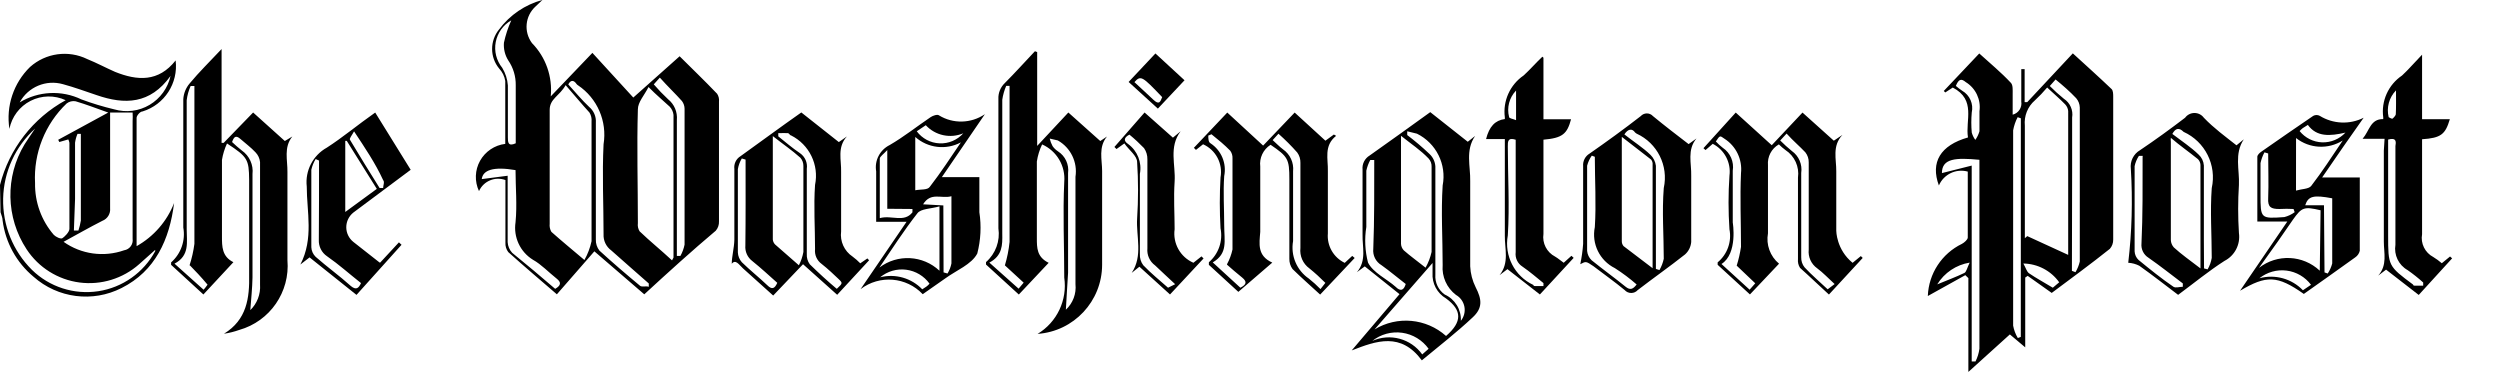 <svg height="7" viewBox="0 0 47 7" width="47" xmlns="http://www.w3.org/2000/svg"><path d="m0 3.478c.172-.68.62-1.257 1.235-1.594-.21-.098-.454-.093-.66.012-.207.105-.353.3-.398.527-.067-.428.078-.862.388-1.164.295-.263.72-.322 1.076-.148.176.071.353.166.522.24.42.169.818.194 1.139-.215.052.428-.209.831-.621.959-.049 0-.113.081-.113.12v2.413c.322-.181.571-.467.705-.811-.085.684-.353 1.28-.988 1.598-.543.276-1.199.192-1.654-.212-.321-.267-.529-.645-.582-1.058 0-.053-.025-.102-.039-.155zm2.035-1.362c-.229-.081-.42-.155-.614-.212-.06-.011-.122.005-.169.042-.406.388-.623.934-.593 1.496-.006.357.119.704.353.974.039.039.127.081.159.063.032-.018.134-.113.134-.176 0-.54 0-1.079 0-1.619-.004-.022-.011-.043-.021-.063l-.169.049-.021-.042zm.035 0v.198 1.601c.01.102-.049.199-.145.236-.243.123-.483.261-.73.395.331.235.756.294 1.139.159.103-.016.174-.112.159-.215 0-.737 0-1.474 0-2.212.003-.054.003-.108 0-.162zm.847 2.582-.3.268c-.306.272-.716.398-1.122.345s-.769-.281-.994-.623c-.393-.596-.408-1.365-.039-1.975.063-.099.131-.198.198-.296-.372.337-.59.813-.601 1.315s.184.987.541 1.341c.329.322.791.471 1.247.402s.852-.349 1.071-.754zm-2.547-2.773c.352-.214.789-.235 1.161-.056.202.075.408.137.617.187.224.065.465.034.665-.085s.343-.316.393-.543c-.384.533-.861.543-1.39.36-.212-.071-.42-.148-.631-.205-.318-.091-.657.051-.815.342zm1.019 2.409h.085c.02-.061.036-.124.046-.187 0-.427 0-.854 0-1.277v-.353h-.063c-.023.053-.038.109-.046.166v1.058zm10.723 1.199-.938-.808-.705.808c-.31-.268-.617-.526-.914-.794-.038-.051-.057-.113-.053-.176 0-.392 0-.78 0-1.178-.195-.072-.412.019-.497.208-.085-.182-.078-.395.02-.57s.274-.294.474-.318c0-.392 0-.787 0-1.182-.014-.089-.055-.171-.116-.236-.175-.213-.175-.52 0-.734.202-.271.489-.466.815-.554l-.063.06-.067.063c-.196.178-.225.475-.067.688.26.265.389.632.353 1.002l.783-.818.769.84.871-.776c.215.215.459.448.705.705.029.044.041.096.035.148v2.25c.003.064-.018.127-.06.176-.448.377-.892.78-1.344 1.196zm-1.478-3.933c-.113.205-.3.254-.3.466v2.141c-.006.053.005.106.032.152.19.169.388.332.621.529.062-.11.107-.229.134-.353 0-.751 0-1.499 0-2.25.006-.059-.008-.119-.039-.169-.148-.162-.279-.321-.448-.515zm1.559.035c-.081.159-.201.286-.201.42-.021.705 0 1.411 0 2.141-.007.053.004.106.032.152.194.187.402.353.61.547.011-.017.02-.035.028-.053 0-.896 0-1.788 0-2.681-.006-.058-.031-.112-.071-.155-.12-.113-.247-.215-.399-.37zm-1.51-.049c.138.152.257.296.392.423.088.073.135.183.127.296v2.198c-.003.075.021.149.067.208.247.226.501.444.762.66.035.032.109 0 .166.021v-.063c-.24-.208-.476-.42-.705-.621-.096-.07-.151-.184-.145-.303 0-.564-.028-1.132 0-1.693.07-.431-.117-.864-.48-1.108-.011-.006-.021-.015-.028-.025-.06-.088-.116-.067-.155.007zm1.608 0c.084.098.174.191.268.279.118.094.18.241.166.392v2.374.18h.067c.037-.066.063-.138.078-.212 0-.849 0-1.7 0-2.554-0-.052-.018-.103-.049-.145-.123-.138-.268-.275-.416-.441zm-1.855 3.845c.109-.063.123-.12.028-.194-.152-.12-.286-.265-.444-.353-.241-.148-.37-.426-.328-.705.032-.325 0-.656 0-.981-.42-.071-.614 0-.635.169l.487-.063v.222 1.026c.004.075.034.146.085.201.268.219.536.441.808.677zm-.825-5.048c-.152.086-.258.235-.291.407s.012.349.122.485c.061.1.098.214.106.332v.974c0 .088 0 .18.148.113 0-.353 0-.705 0-1.09.003-.167-.046-.331-.141-.469-.062-.099-.09-.215-.081-.332.031-.144.077-.285.138-.42zm27.337 4.79-.705.392c.016-.421.263-.798.642-.981.046-.025.106-.078.109-.116 0-.413 0-.825 0-1.242-.221-.061-.453.051-.543.261-.162-.437.028-.755.547-.903-.053-.321.159-.705-.286-.938l-.141.092-.028-.028.667-.705c.205.187.409.353.596.554.039.042.032.134.032.205v.392c.11-.028.18-.135.162-.247 0-.102 0-.205 0-.307v-.303h.063v.621h.049l.857-.917c.247.226.49.444.727.67.032.028.032.099.032.148v2.684c.001.064-.021.125-.063.173-.353.282-.734.561-1.093.829l-.452-.321-.046.032v1.312l-.289-.243-.78.705v-1.764zm1.538-3.527c-.071.085-.148.165-.229.24-.137.118-.208.296-.19.476v1.908.208l.046-.039.769.353v-2.706c-.005-.046-.025-.09-.056-.123-.102-.106-.215-.201-.339-.317zm-.494.578-.06-.021c-.041.077-.069.161-.085.247v3.672c.015.082.045.161.088.233l.056-.021zm-.924.889v3.683h.071c.038-.075.063-.156.074-.24 0-1.136 0-2.269 0-3.4 0-.053 0-.106 0-.152-.444-.042-.705-.028-.705.25zm1.884 1.979.067.025c.037-.062.065-.13.081-.201 0-.967 0-1.929 0-2.896-.002-.064-.026-.125-.067-.173-.12-.127-.25-.24-.388-.353l-.109.123c.084.085.172.165.265.24.117.076.178.215.155.353v1.023zm-2.183-3.478c.038.033.078.064.12.092.143.082.216.248.18.409-.011.126-.011.252 0 .377.014.05.036.096.067.138.035-.049.061-.104.078-.162 0-.123 0-.254 0-.377.031-.217-.07-.432-.257-.547-.088-.074-.134-.056-.187.071zm1.824 3.795.12-.102c-.155-.218-.406-.349-.674-.353.046.081.063.152.106.183.134.092.279.169.448.272zm-2.173-.063c.187-.078.353-.138.511-.215.039-.021.053-.102.099-.194-.253.041-.476.191-.61.409zm-16.921-4.367v1.764l.586-.628.6.536.127-.085c-.166.201-.092.434-.092.649v1.764c-.002.684-.531 1.25-1.213 1.298.365-.22.562-.637.501-1.058 0-.6-.028-1.203 0-1.799.026-.3-.141-.583-.416-.705-.049.101-.082.21-.099.321v1.443c0 .183 0 .353.222.462l-.561.596-.617-.564c0-.025 0-.039 0-.046.181-.158.268-.397.233-.635 0-.811 0-1.623 0-2.43-.006-.114.04-.225.123-.303.194-.194.377-.399.564-.596zm-.899 3.958.55.49.095-.113-.353-.325c.043-.144.073-.291.088-.441 0-.917 0-1.834 0-2.751 0-.06 0-.123 0-.183h-.063c-.036.083-.061.171-.074.261v2.519c.004.212.004.413-.243.543zm1.439.885c.132-.123.199-.3.18-.48 0-.67 0-1.344 0-2.018.042-.275-.09-.547-.332-.684l-.152-.035c.011.049.029.097.053.141.027.04.062.073.102.099.137.088.211.247.19.409v1.873c-.011.233-.032.469-.042.702zm-15.771-3.125c-.046.099-.078.203-.095.31v1.439c0 .19 0 .377.215.483l-.564.607-.607-.557c0-.025 0-.042 0-.046.186-.163.273-.412.229-.656 0-.804 0-1.608 0-2.413.007-.109.049-.213.12-.296.176-.212.374-.406.6-.646v1.764h.039l.554-.571.596.536.141-.085c-.166.205-.088.444-.092.667v1.658c.051.598-.329 1.149-.907 1.312-.093.033-.188.057-.286.071.427-.261.483-.667.473-1.115 0-.593 0-1.185 0-1.781-.004-.381-.028-.427-.416-.681zm-.705 2.293c.043-.132.074-.268.092-.406 0-.924 0-1.848 0-2.773v-.194h-.071c-.038.085-.063.175-.074.268v2.43c0 .236.06.49-.229.642l.547.49c.026-.03.051-.062.074-.095-.12-.145-.243-.272-.332-.363zm1.136.847c.133-.125.203-.304.19-.487 0-.769 0-1.537 0-2.303-.007-.069-.037-.134-.085-.183-.085-.092-.187-.166-.282-.25-.095-.085-.127-.032-.159.056.058.056.12.109.183.159.144.1.221.271.201.444v1.944c-.004.201-.025.402-.042.621zm22.032.938c-.395-.533-.85-.37-1.319-.187l.899-1.058-.653-.522-.148.109c.187-.219.099-.48.106-.705 0-.406 0-.815 0-1.224-.011-.107.042-.21.134-.265.377-.265.751-.536 1.139-.815l.705.557.138-.109c-.187.272-.085.568-.092.85v1.601c.006.136.041.27.102.392.12.233.134.392-.056.568-.3.282-.624.533-.956.808zm-.392-4.233v2.042c.002.046.021.09.053.123.12.106.25.198.409.325.052-.093.09-.192.113-.296 0-.533 0-1.058 0-1.601.003-.057-.018-.113-.056-.155-.152-.159-.321-.268-.519-.427zm-.497 3.651c.426-.259.972-.209 1.344.123.307-.265.303-.483 0-.705-.169-.099-.267-.285-.254-.48 0-.049 0-.099 0-.187zm.614-3.725v.071c.145.11.284.227.416.353.067.061.107.146.113.236v2.035c-.011.147.056.289.176.374.193.087.313.283.303.494.06-.074.085-.171.067-.265s-.076-.175-.159-.222c-.173-.132-.268-.344-.25-.561 0-.501-.032-1.002 0-1.496.077-.396-.121-.795-.483-.974zm-.621.54h-.074c-.034.063-.059.131-.074.201v1.058c-.036.223-.025.451.032.67.095.19.353.307.519.455.088.088.152.074.19-.053-.152-.116-.296-.24-.455-.353-.108-.064-.169-.185-.155-.31.021-.543.018-1.104.018-1.668zm1.023 3.549c-.118-.164-.297-.273-.497-.301-.2-.028-.403.027-.561.153.333-.149.725-.043.938.254zm5.34-3.852-.134.116-.039-.035.607-.67.677.614.578-.614.589.529.162-.109c-.198.208-.113.459-.116.684v1.118s0 .353.307.603l.155-.127.035.035-.635.688c-.187-.169-.353-.332-.543-.501-.032-.049-.045-.108-.039-.166 0-.511 0-1.023 0-1.531.029-.204-.063-.406-.236-.519-.044-.032-.085-.068-.123-.106-.139.079-.219.232-.205.392v1.28c-.039.214.041.432.208.571l-.547.578-.607-.557c0-.021 0-.039 0-.046.182-.151.267-.389.222-.621-.023-.336-.023-.673 0-1.009.033-.247-.095-.488-.317-.6zm.452 2.289c.036-.115.063-.233.081-.353 0-.462-.021-.928 0-1.386.028-.259-.094-.51-.314-.649-.085-.06-.081-.063-.159.053.04.044.084.084.131.12.141.094.214.263.187.43v.974s.099.582-.212.78l.529.483.106-.12zm.818-2.353c.069.07.142.135.219.198.132.093.2.253.176.413v1.584c-.002.069.02.137.063.19.134.145.286.272.434.413l.131-.099c-.123-.113-.219-.215-.328-.296-.113-.08-.174-.215-.159-.353 0-.547 0-1.09 0-1.637.002-.069-.021-.136-.063-.19-.106-.113-.226-.212-.353-.353zm-9.549 2.296-.638.55-.554-.508c0-.025 0-.042 0-.049.183-.157.267-.402.219-.638-.018-.318-.018-.638 0-.956.047-.259-.088-.517-.328-.624l-.134.106-.039-.039.628-.663.674.621.593-.621.578.529.159-.116.042.025c-.236.187-.148.437-.155.663v1.171c-.02.233.107.453.317.554l.141-.131.046.039-.649.688c-.18-.166-.353-.317-.519-.48-.041-.056-.062-.124-.06-.194 0-.501 0-.998 0-1.496 0-.377-.025-.423-.353-.646-.138.087-.214.247-.194.409v1.228c-.018.226-.06.448.226.578zm.998.381c-.095-.096-.195-.187-.3-.272-.122-.088-.186-.235-.169-.384 0-.536 0-1.058 0-1.601.002-.069-.019-.138-.06-.194-.11-.125-.228-.242-.353-.353l-.109.12c.071.063.127.123.194.173.134.093.207.251.19.413v1.312c-.048.273.068.549.296.705.077.061.15.127.219.198zm-1.848-.353c.047-.086.081-.179.102-.275 0-.571 0-1.139 0-1.711.003-.052-.012-.103-.042-.145-.106-.109-.226-.208-.353-.31l-.06.025c0 .049 0 .123.042.145.204.134.306.378.257.617-.021.303 0 .61 0 .917s.074.533-.215.705l.519.476c.109-.056.134-.109.035-.19-.099-.081-.201-.166-.286-.243zm-9.312-.004c0-.141.046-.296.049-.455 0-.444 0-.889 0-1.33-.012-.096.033-.19.116-.24.374-.268.751-.547 1.143-.822l.705.557.152-.106c-.187.205-.102.444-.109.667v1.118c-.024.186.059.369.215.473.052.038.1.081.145.127l.134-.092.032.035-.6.649-.642-.575-.561.589-.568-.511c-.074-.067-.138-.18-.212-.085zm.772-2.409v1.951c.003.035.018.067.042.092l.448.392c.041-.079.069-.163.085-.25 0-.54 0-1.058 0-1.616.001-.057-.019-.112-.056-.155-.162-.145-.325-.254-.526-.413zm1.206 2.875c.109-.102.109-.106.032-.18s-.208-.198-.321-.286c-.088-.064-.135-.17-.123-.279 0-.402-.028-.808 0-1.206.078-.377-.108-.759-.452-.931-.021 0-.035-.039-.056-.042-.021-.004-.123 0-.183 0v.06c.134.106.265.222.409.317.094.066.144.179.127.293v1.601c-.004.069.015.138.056.194.162.159.339.321.504.459zm-1.718-2.427-.071-.021c-.037.062-.062.13-.074.201v1.566c.003.068.029.132.074.183.155.152.325.286.48.434.085.085.138.067.187-.046-.155-.138-.307-.279-.469-.409-.091-.068-.141-.179-.131-.293.007-.536.004-1.09.004-1.616zm15.693 1.965c.026-.126.044-.253.053-.381 0-.487 0-.974 0-1.46-.008-.095.038-.187.12-.236.325-.226.646-.459.963-.705.029-.032.071-.051.115-.051s.085.018.115.051c.219.18.444.353.67.526l.148-.106c-.18.215-.092.462-.099.705v1.242c-.008.09-.049.173-.116.233-.289.229-.596.444-.889.67-.031.035-.076.055-.123.055s-.092-.02-.123-.055c-.187-.155-.388-.296-.586-.448-.141-.095-.141-.095-.247-.039zm.78-2.392v1.954c-.002.036.009.071.032.099l.547.416v-1.947c.004-.034-.007-.068-.028-.095zm.049-.046c.169.134.353.25.49.384.056.055.092.127.102.205v.991.949l.067.021c.038-.066.065-.137.081-.212 0-.444-.035-.892 0-1.33.092-.419-.121-.845-.511-1.023l-.028-.021c-.053-.078-.131-.074-.201.035zm-.557.42-.056-.021c-.041.058-.071.122-.088.19v1.601c.006.067.036.13.085.176.208.169.43.328.638.497.088.071.141.046.208-.042-.128-.113-.265-.215-.409-.307-.286-.142-.441-.459-.377-.772.028-.437 0-.882 0-1.323zm12.064-.215.138-.113c-.183.272-.078.575-.092.857-.019.301-.019.602 0 .903.031.215-.078.427-.272.526-.296.19-.571.416-.871.638-.243-.183-.48-.37-.73-.547-.065-.033-.136-.052-.208-.056.069-.585.085-1.175.049-1.764-.019-.142.049-.281.173-.353.289-.194.571-.399.847-.61.041-.056.107-.089.176-.089s.135.033.176.089c.19.198.399.349.614.519zm-.677 2.314c0-.681 0-1.312 0-1.947-.002-.04-.019-.077-.046-.106-.166-.134-.353-.265-.511-.402-.003.025-.003.049 0 .074v1.848c.002.051.022.1.056.138.138.127.303.243.501.395zm.067 0 .067.018c.039-.066.065-.139.078-.215 0-.437-.032-.878 0-1.312.096-.434-.125-.875-.529-1.058-.085-.085-.152-.071-.212.039.166.127.353.25.494.388.058.053.093.126.099.205v1.411zm-1.153-2.116h-.071c-.039.059-.067.125-.081.194v1.601c.003.062.029.12.074.162.215.176.434.353.656.504.042.028.116 0 .176 0v-.063c-.215-.162-.423-.328-.646-.483-.091-.057-.142-.161-.131-.268.025-.529.021-1.076.021-1.619zm3.376.406h.705v1.379c-.012.05-.042.094-.085.123-.321.233-.646.459-.967.688-.501-.353-.705-.353-1.199-.06l.889-1.302h-.564c0-.42 0-.818 0-1.217 0-.032.042-.074.074-.095.325-.226.649-.452.977-.674.039-.021.085-.021.123 0 .25.154.563.168.825.035-.254.356-.504.72-.78 1.122zm-.032.617c-.314-.074-.353-.056-.519.176l-.286.413-.353.494c.342-.267.827-.244 1.143.053zm-.462-.37c.109-.032.24-.028.286-.088.205-.265.388-.55.593-.854-.273.172-.625.154-.878-.046zm.536 1.538.06.021c.039-.058.068-.123.085-.19 0-.19 0-.381 0-.575v-.649c-.353-.067-.452-.042-.508.131h.353zm-1.058-2.236-.071-.021c-.034.063-.059.131-.074.201v.593c0 .452 0 .455.448.423.07-.018.136-.049.194-.092l-.021-.06c-.088-.005-.176-.005-.265 0-.159 0-.222-.032-.212-.205.011-.279 0-.55 0-.84zm.804 2.469c-.11-.147-.276-.244-.459-.267-.183-.023-.367.029-.511.144.294-.08.607.007.818.226zm.646-2.861c-.289.067-.54.085-.705-.145l-.095.06c-.022.017-.042.036-.06.056.104.129.258.206.424.212.165.005.325-.062.437-.183z"/><path d="m18.515 2.148-.808 1.182h.705v.66c.04.259.026.523-.039.776-.106.205-.395.317-.603.469l-.423.296c-.307-.326-.811-.367-1.168-.095l.864-1.266h-.571c0-.332 0-.642 0-.949-.034-.203.07-.403.254-.494.268-.155.515-.353.772-.526.042-.028.127-.056.155-.032.266.163.603.154.861-.021zm-1.982 2.882c.34-.258.818-.233 1.129.06v-1.21c-.159.046-.353.042-.416.131-.257.328-.48.677-.713 1.019zm1.531-2.353c-.279.149-.621.108-.857-.102v1.002c.106-.021.233 0 .275-.067.208-.268.392-.554.582-.832zm-.325 2.444.074.021c.036-.059.061-.123.074-.19 0-.201 0-.406 0-.61v-.653c-.187.053-.388-.085-.533.152l.381.021zm-1.058-1.196v-1.104c-.074.081-.141.123-.141.162v1.118c.222-.063.455.092.614-.109v-.063zm.653 1.517.081-.053c.022-.016.043-.035.06-.056-.103-.144-.262-.239-.438-.262-.176-.023-.354.029-.49.142.287-.073.59.015.794.229zm-.099-2.974c.101.136.258.22.428.227.17.008.334-.062.447-.189-.244.103-.526.042-.705-.152zm27.595.141h-.413c.131-.152.145-.374.388-.37 0 0 0-.021 0-.032-.042-.308.095-.613.353-.787.123-.113.229-.24.377-.392v1.213h.522c-.085.286-.166.353-.522.377v.201 1.584c-.031.174.055.348.212.43.056.034.109.073.159.116l.155-.127.039.035-.628.688-.614-.476-.148.113c.176-.198.106-.427.106-.638 0-.571 0-1.139 0-1.711zm.067 0v1.81c0 .582 0 .582.469.931 0 0 0 .021.028.021h.162v-.06c-.093-.084-.19-.161-.293-.233-.169-.095-.26-.285-.229-.476 0-.617 0-1.238 0-1.855.011-.071.028-.169-.138-.123zm.148-.91c-.13.133-.182.324-.138.504 0 0 .06.035.071.028.011-.007.063-.056.063-.085.007-.127.004-.272.004-.434zm-16.028-.614v1.157h.519c-.074.275-.159.353-.519.384v.222 1.549c-.026.174.062.346.219.427.056.032.106.078.162.116l.145-.131.042.039-.635.688-.61-.476-.148.113c.187-.233.095-.497.099-.741 0-.6 0-1.199 0-1.817h-.353c.06-.236.169-.353.353-.377 0 0 0-.021 0-.032-.04-.308.097-.612.353-.787.12-.109.226-.233.353-.353zm0 4.293v-.056c-.131-.106-.257-.215-.395-.31-.092-.058-.141-.164-.127-.272 0-.48 0-.959 0-1.436v-.677c-.152-.049-.148.039-.148.127 0 .557.035 1.118 0 1.672-.07.383.127.766.48.931 0 0 0 .021.028.021zm-.515-3.676c-.127.132-.177.32-.131.497 0 .028.074.035.131.06zm-21.355 3.235.353-.381.049.046-.847.942-.882-.705-.173.134c.254-.49.12-.991.12-1.467-.033-.297.116-.585.377-.73.296-.19.578-.427.91-.66l.667 1.076-.705.526-.374.279c-.083.067-.132.168-.132.275 0 .107.049.208.132.275l.494.388zm-.628-2.289h-.028v1.337l.593-.434zm-.522.37-.063-.028c-.037.062-.065.13-.081.201v1.457c.003.068.032.132.081.18.215.19.444.353.663.55.095.078.145.046.19-.056-.215-.169-.42-.353-.638-.504-.103-.069-.161-.187-.155-.31.004-.497.004-.981.004-1.489zm.66-.55c-.039.074-.092.134-.078.159.18.303.37.607.557.907h.067c0-.049.032-.113 0-.148-.148-.321-.342-.607-.547-.917zm14.861-.353.533.473.145-.12c-.226.296-.092.631-.113.945-.021.314 0 .6 0 .896-.037.266.107.524.353.631l.152-.12.039.039-.631.677-.575-.522-.145.116c.215-.325.081-.684.102-1.023.023-.352.023-.706 0-1.058 0-.12-.152-.226-.24-.353l-.148.106-.039-.039zm.575 3.228c-.145-.131-.254-.24-.377-.353-.102-.074-.157-.196-.145-.321 0-.557 0-1.115 0-1.672.002-.076-.02-.15-.063-.212-.087-.09-.178-.175-.275-.254-.102.053-.116.116-.025.176.176.128.263.347.222.561v1.51c-.004.075.018.148.063.208.145.152.307.282.466.423zm.176-3.834-.501.533-.55-.501.504-.536zm-.942.035c.123.116.24.219.353.328.113.109.134.042.169-.046-.374-.392-.402-.416-.522-.282z"/></svg>